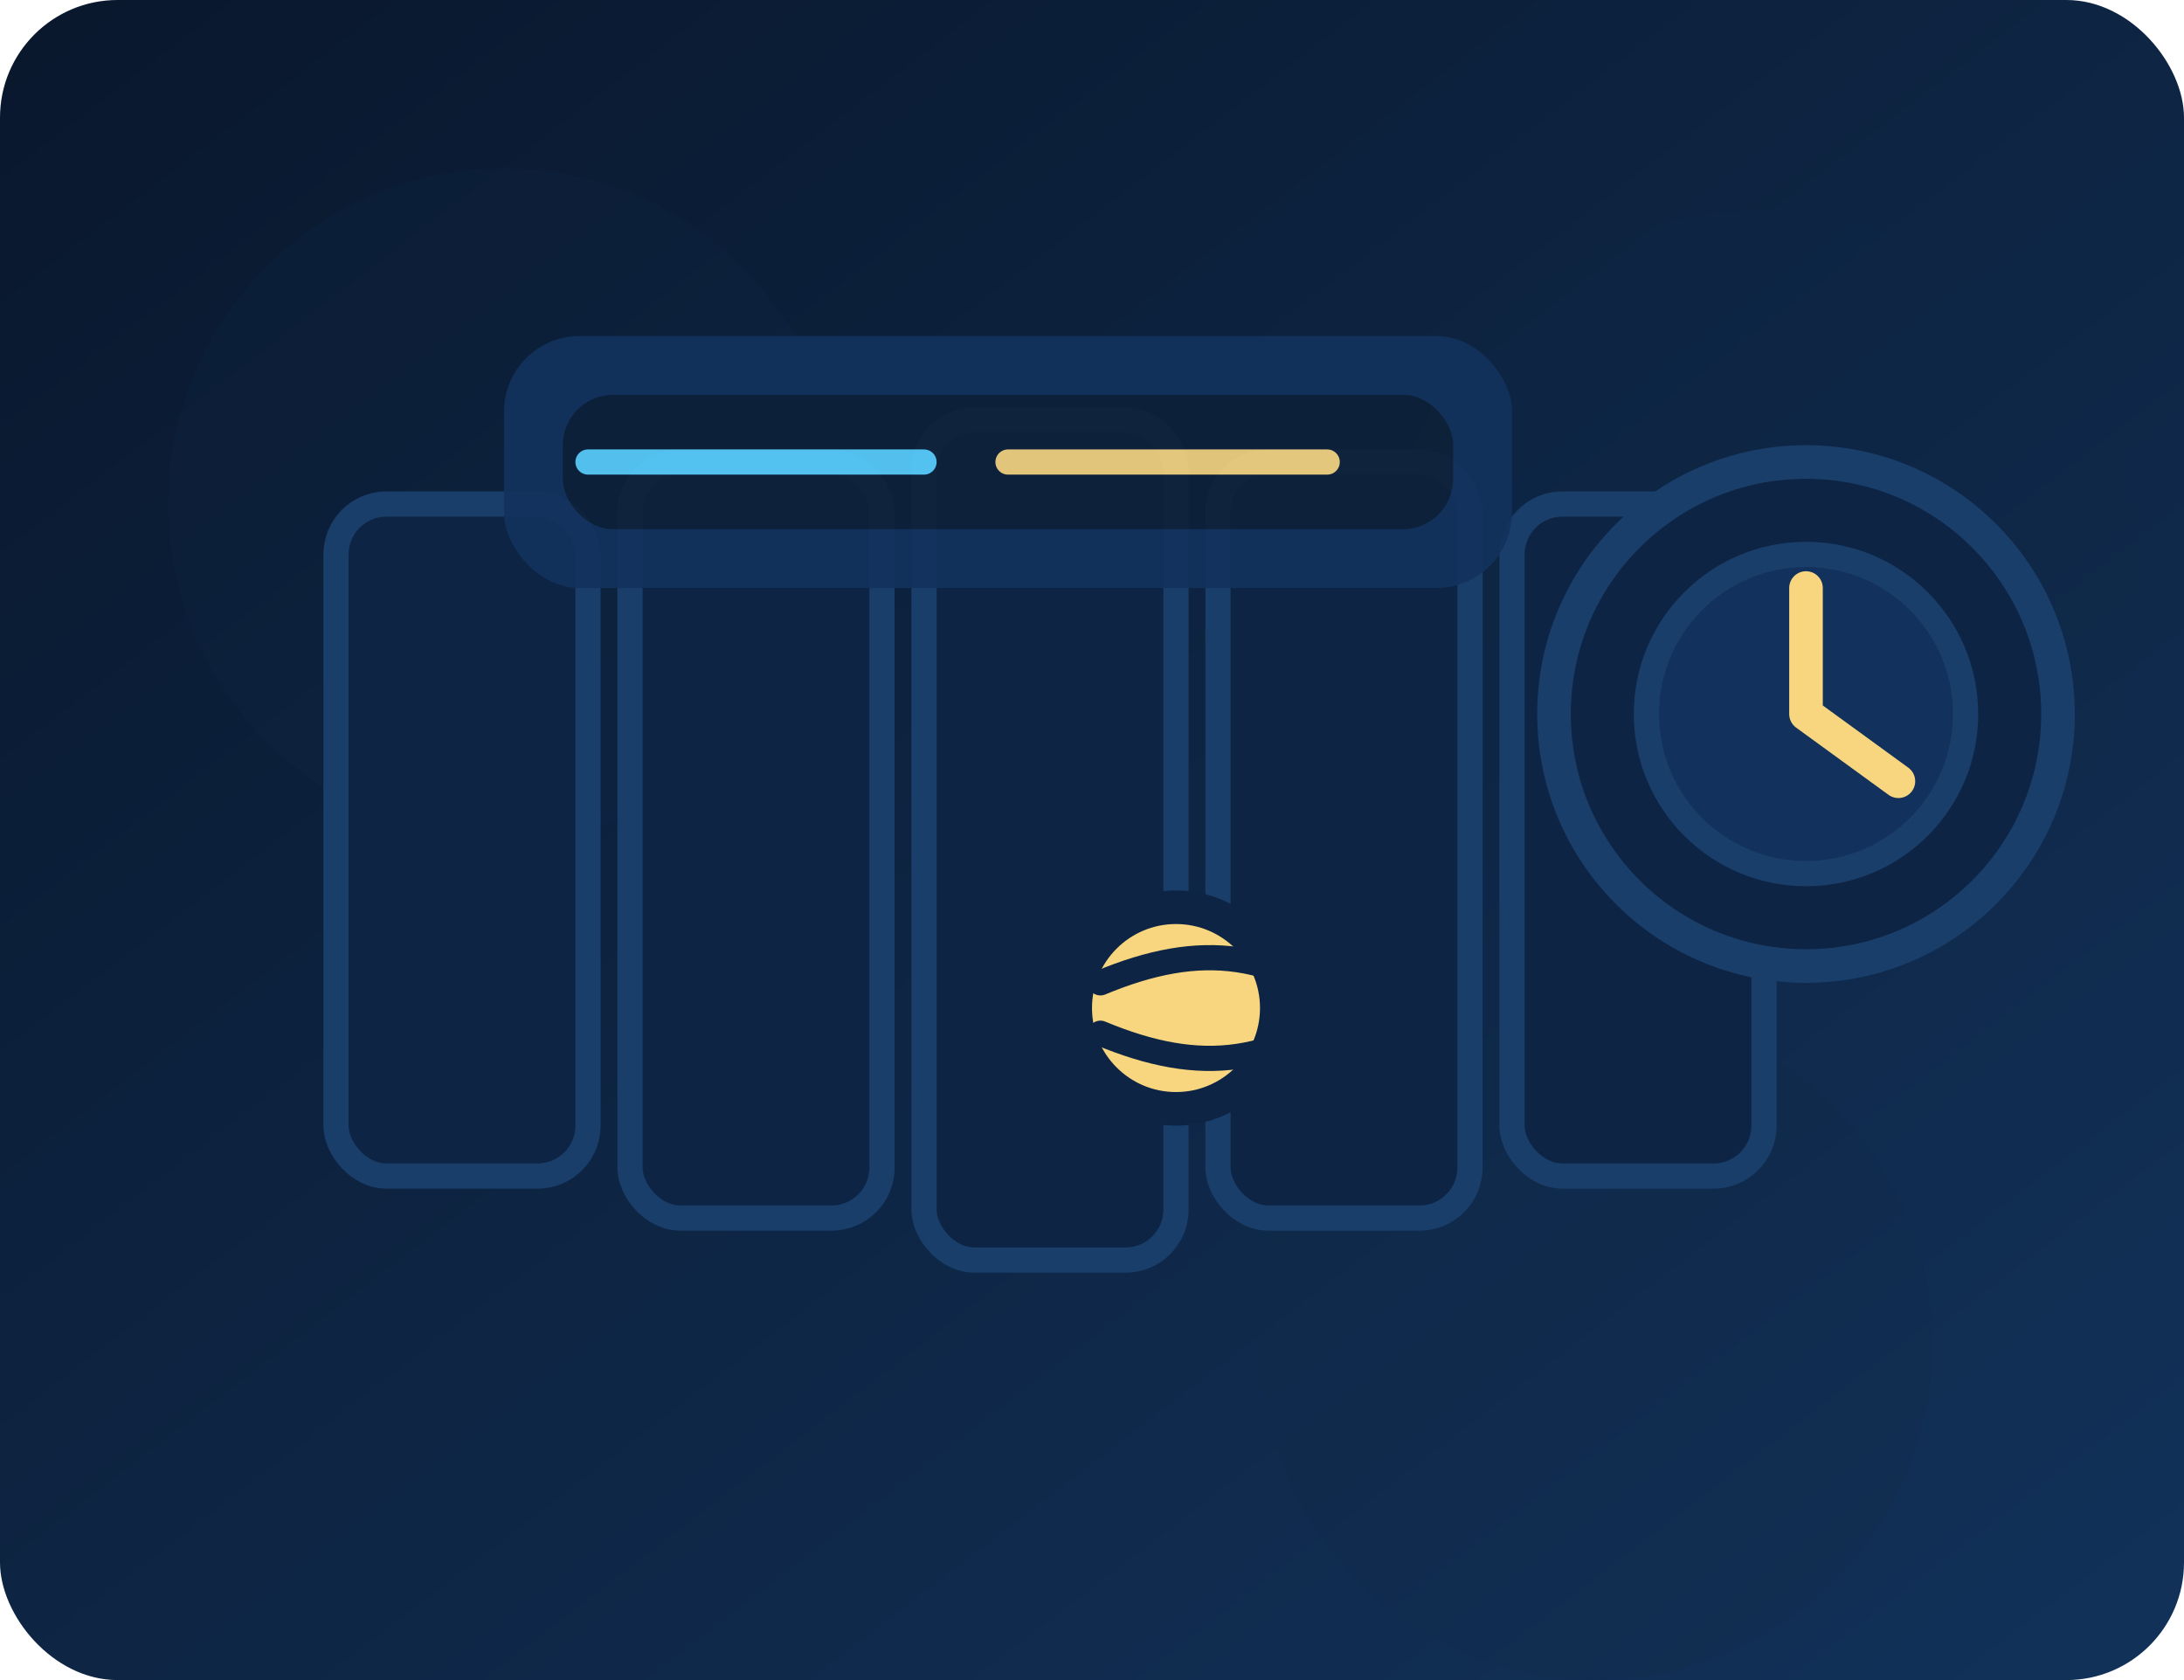 <svg xmlns="http://www.w3.org/2000/svg" viewBox="0 0 520 400" role="img" aria-labelledby="title desc">
  <title id="title">Illustration pack 5 heures</title>
  <desc id="desc">Cinq fiches d\'entraînement alignées avec chronomètre et balle.</desc>
  <defs>
    <linearGradient id="bg" x1="0%" y1="0%" x2="100%" y2="100%">
      <stop offset="0%" stop-color="#09172c"/>
      <stop offset="100%" stop-color="#12325a"/>
    </linearGradient>
  </defs>
  <rect width="520" height="400" rx="28" fill="url(#bg)"/>
  <g opacity="0.2" fill="#0d2646">
    <circle cx="120" cy="120" r="80"/>
    <circle cx="420" cy="140" r="90"/>
    <circle cx="380" cy="320" r="80"/>
  </g>
  <g transform="translate(80 80)">
    <g transform="translate(0 40)" fill="#0d2444" stroke="#1a3e6a" stroke-width="6">
      <rect x="0" y="0" width="60" height="160" rx="12"/>
      <rect x="70" y="-10" width="60" height="180" rx="12"/>
      <rect x="140" y="-20" width="60" height="200" rx="12"/>
      <rect x="210" y="-10" width="60" height="180" rx="12"/>
      <rect x="280" y="0" width="60" height="160" rx="12"/>
    </g>
    <g transform="translate(40 0)" opacity="0.9">
      <rect x="0" y="0" width="240" height="60" rx="18" fill="#12325d"/>
      <rect x="14" y="14" width="212" height="32" rx="12" fill="#0d2038"/>
      <path d="M20 30h80" stroke="#5ad0ff" stroke-width="6" stroke-linecap="round"/>
      <path d="M120 30h76" stroke="#f7d67f" stroke-width="6" stroke-linecap="round"/>
    </g>
    <g transform="translate(260 -10)">
      <circle cx="90" cy="100" r="60" fill="#0d2444" stroke="#1a3e6a" stroke-width="8"/>
      <circle cx="90" cy="100" r="38" fill="#12325d" stroke="#1a3e6a" stroke-width="6"/>
      <path d="M90 70v30l22 16" fill="none" stroke="#f7d67f" stroke-width="8" stroke-linecap="round" stroke-linejoin="round"/>
    </g>
    <g transform="translate(200 160)">
      <circle cx="0" cy="0" r="24" fill="#f7d67f" stroke="#0d2444" stroke-width="8"/>
      <path d="M-18 -6c24-10 42-8 64 10M-18 6c24 10 42 8 64-10" fill="none" stroke="#0d2444" stroke-width="6" stroke-linecap="round"/>
    </g>
  </g>
</svg>
